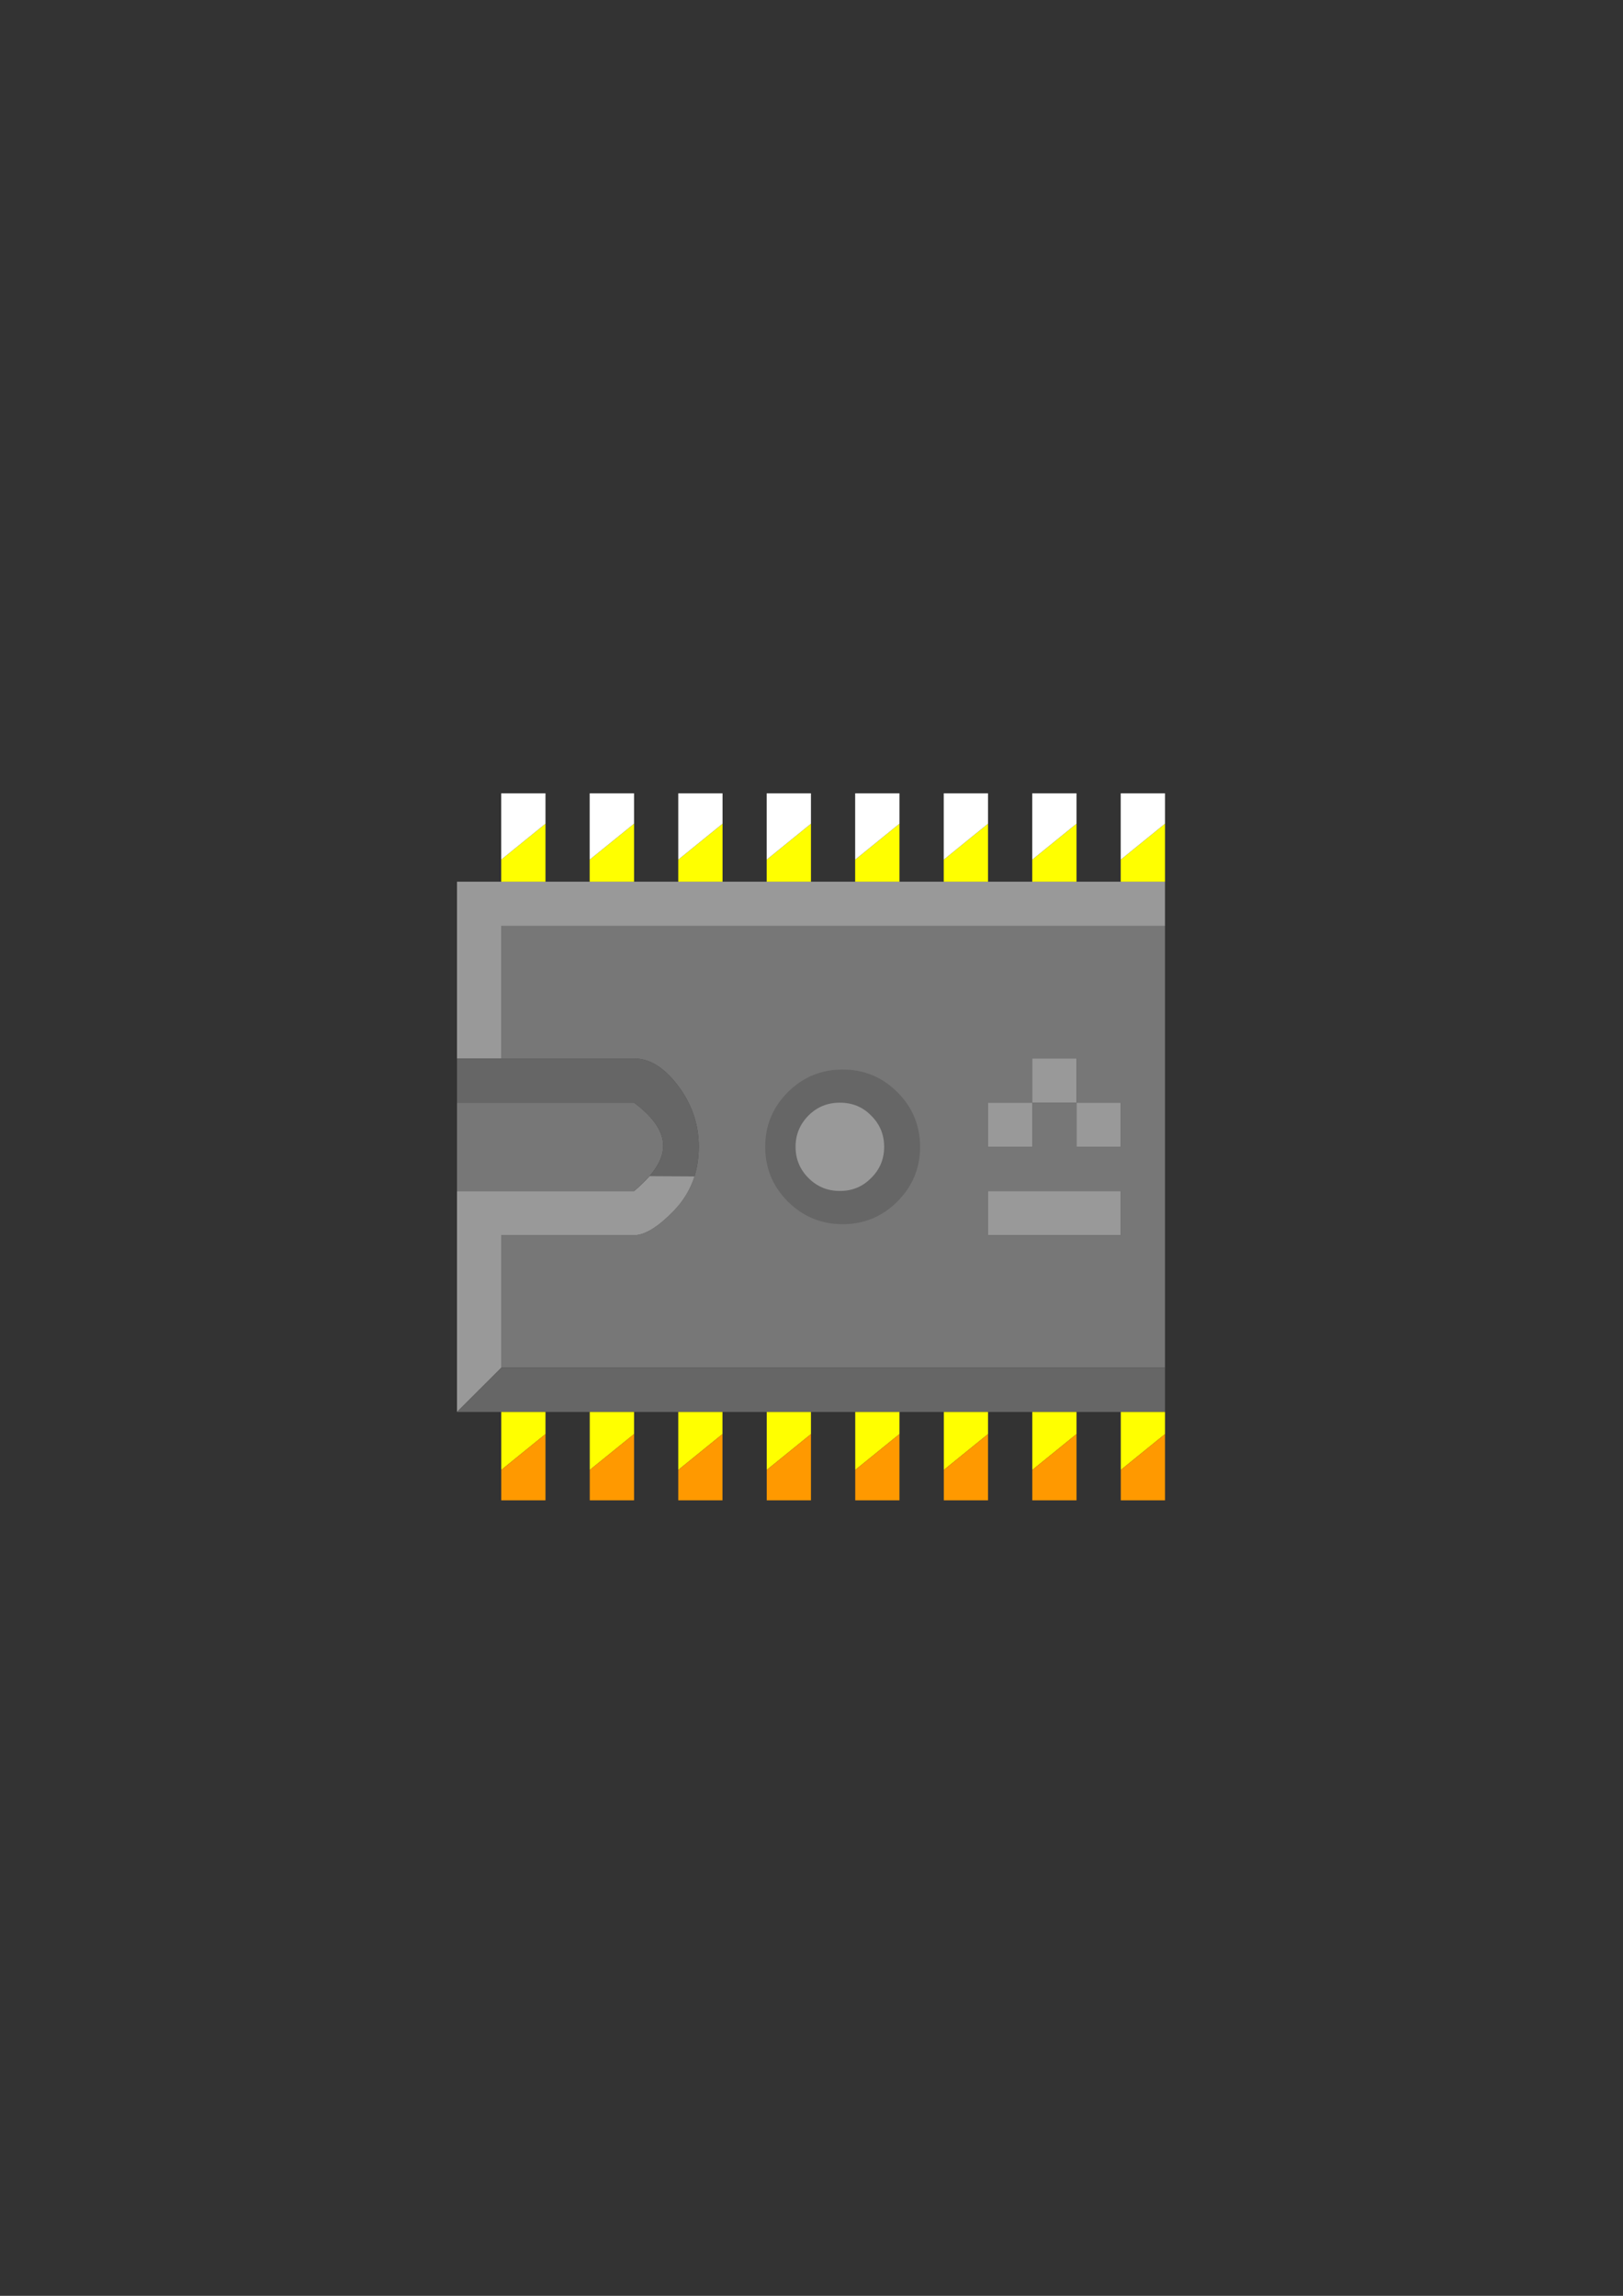 <?xml version="1.0" encoding="UTF-8"?>
<!DOCTYPE svg PUBLIC "-//W3C//DTD SVG 1.1//EN" "http://www.w3.org/Graphics/SVG/1.1/DTD/svg11.dtd"><svg version="1.1" viewBox="0 0 21000 29700" preserveAspectRatio="xMidYMid" fill-rule="evenodd" xmlns="http://www.w3.org/2000/svg" xmlns:xlink="http://www.w3.org/1999/xlink"><rect x="0" y="0" width="21000" height="29700" fill="#333333" stroke="none"/><g visibility="visible" id="Default"><desc>Master slide</desc><g style="stroke:none;fill:none"><rect x="0" y="0" width="21000" height="29700"/></g></g><g visibility="visible" id="page1"><desc>Slide</desc><g><desc>Graphic</desc><g><g style="stroke:none;fill:rgb(153,153,153)"><path d="M 15074,11978 L 15074,11978 15074,11406 5913,11406 5913,13693 6485,13693 6485,11978 15074,11978 Z"/></g><g style="stroke:none;fill:rgb(102,102,102)"><path d="M 6485,13693 L 6485,13693 5913,13693 5913,14265 8204,14265 8204,14265 C 8473,14466 8599,14665 8579,14863 8569,14974 8511,15090 8405,15214 L 8987,15217 8987,15217 C 9017,15116 9035,15010 9040,14897 9054,14592 8969,14314 8788,14066 8607,13818 8413,13693 8204,13693 L 6485,13693 Z"/></g><g style="stroke:none;fill:rgb(119,119,119)"><path d="M 6485,13693 L 8204,13693 8204,13693 C 8413,13693 8607,13818 8788,14066 8969,14314 9054,14592 9040,14897 9035,15010 9017,15116 8987,15217 8933,15387 8842,15537 8715,15667 8511,15876 8342,15979 8204,15979 L 8204,15979 6485,15979 6485,17695 15074,17695 15074,11978 6485,11978 6485,13693 Z M 13357,13693 L 13357,13693 13929,13693 13929,14265 14501,14265 14501,14836 13929,14836 13929,14265 13357,14265 13357,14836 12784,14836 12784,14265 13357,14265 13357,13693 Z M 14501,15408 L 14501,15408 14501,15979 12784,15979 12784,15408 14501,15408 Z"/></g><g style="stroke:none;fill:rgb(153,153,153)"><path d="M 13929,13693 L 13929,13693 13357,13693 13357,14265 13929,14265 13929,13693 Z"/><path d="M 13929,14265 L 13929,14265 13929,14836 14501,14836 14501,14265 13929,14265 Z"/><path d="M 13357,14836 L 13357,14836 13357,14265 12784,14265 12784,14836 13357,14836 Z"/><path d="M 14501,15979 L 14501,15979 14501,15408 12784,15408 12784,15979 14501,15979 Z"/><path d="M 8405,15214 L 8405,15214 C 8350,15275 8284,15342 8204,15408 L 8204,15408 5913,15408 5913,18266 6485,17695 6485,15979 8204,15979 8204,15979 C 8342,15979 8511,15876 8715,15667 8842,15537 8933,15387 8987,15217 L 8405,15214 Z"/></g><g style="stroke:none;fill:rgb(119,119,119)"><path d="M 8204,15408 L 8204,15408 C 8284,15342 8350,15275 8405,15214 8511,15090 8569,14974 8579,14863 8599,14665 8473,14466 8204,14265 L 8204,14265 5913,14265 5913,15408 8204,15408 Z"/></g><g style="stroke:none;fill:rgb(102,102,102)"><path d="M 6485,17695 L 6485,17695 5913,18266 15074,18266 15074,17695 6485,17695 Z"/></g><g style="stroke:none;fill:rgb(255,255,0)"><path d="M 6485,11121 L 6485,11121 6485,11406 7058,11406 7058,10656 6485,11121 Z"/></g><g style="stroke:none;fill:rgb(255,255,255)"><path d="M 6485,10263 L 6485,10263 6485,11121 7058,10656 7058,10263 6485,10263 Z"/></g><g style="stroke:none;fill:rgb(255,255,0)"><path d="M 7630,11121 L 7630,11121 7630,11406 8204,11406 8204,10656 7630,11121 Z"/></g><g style="stroke:none;fill:rgb(255,255,255)"><path d="M 7630,10263 L 7630,10263 7630,11121 8204,10656 8204,10263 7630,10263 Z"/></g><g style="stroke:none;fill:rgb(255,255,0)"><path d="M 8776,11121 L 8776,11121 8776,11406 9349,11406 9349,10656 8776,11121 Z"/></g><g style="stroke:none;fill:rgb(255,255,255)"><path d="M 8776,10263 L 8776,10263 8776,11121 9349,10656 9349,10263 8776,10263 Z"/></g><g style="stroke:none;fill:rgb(255,255,0)"><path d="M 9920,11121 L 9920,11121 9920,11406 10493,11406 10493,10656 9920,11121 Z"/></g><g style="stroke:none;fill:rgb(255,255,255)"><path d="M 9920,10263 L 9920,10263 9920,11121 10493,10656 10493,10263 9920,10263 Z"/></g><g style="stroke:none;fill:rgb(255,255,0)"><path d="M 11065,11121 L 11065,11121 11065,11406 11638,11406 11638,10656 11065,11121 Z"/></g><g style="stroke:none;fill:rgb(255,255,255)"><path d="M 11065,10263 L 11065,10263 11065,11121 11638,10656 11638,10263 11065,10263 Z"/></g><g style="stroke:none;fill:rgb(255,255,0)"><path d="M 12211,11121 L 12211,11121 12211,11406 12784,11406 12784,10656 12211,11121 Z"/></g><g style="stroke:none;fill:rgb(255,255,255)"><path d="M 12211,10263 L 12211,10263 12211,11121 12784,10656 12784,10263 12211,10263 Z"/></g><g style="stroke:none;fill:rgb(255,255,0)"><path d="M 13356,11121 L 13356,11121 13356,11406 13929,11406 13929,10656 13356,11121 Z"/></g><g style="stroke:none;fill:rgb(255,255,255)"><path d="M 13356,10263 L 13356,10263 13356,11121 13929,10656 13929,10263 13356,10263 Z"/></g><g style="stroke:none;fill:rgb(255,255,0)"><path d="M 14501,11121 L 14501,11121 14501,11406 15074,11406 15074,10656 14501,11121 Z"/></g><g style="stroke:none;fill:rgb(255,255,255)"><path d="M 14501,10263 L 14501,10263 14501,11121 15074,10656 15074,10263 14501,10263 Z"/></g><g style="stroke:none;fill:rgb(102,102,102)"><path d="M 9901,14836 L 9901,14836 C 9901,15113 9999,15349 10194,15544 10390,15738 10625,15837 10903,15837 11180,15837 11416,15738 11611,15544 11806,15349 11905,15113 11905,14836 11905,14559 11806,14323 11611,14129 11416,13934 11180,13836 10903,13836 10625,13836 10390,13934 10194,14129 9999,14323 9901,14559 9901,14836 Z"/></g><g style="stroke:none;fill:rgb(153,153,153)"><path d="M 10867,14265 L 10867,14265 C 10708,14265 10573,14319 10461,14431 10350,14543 10294,14677 10294,14836 10294,14995 10350,15129 10461,15240 10573,15352 10708,15407 10867,15407 11027,15407 11161,15352 11271,15240 11384,15129 11440,14995 11440,14836 11440,14677 11384,14543 11271,14431 11161,14319 11027,14265 10867,14265 Z"/></g><g style="stroke:none;fill:rgb(255,255,0)"><path d="M 7058,18552 L 7058,18552 7058,18266 6486,18266 6486,19016 7058,18552 Z"/></g><g style="stroke:none;fill:rgb(255,153,0)"><path d="M 6486,19016 L 6486,19016 6486,19409 7058,19409 7058,18552 6486,19016 Z"/></g><g style="stroke:none;fill:rgb(255,255,0)"><path d="M 8204,18552 L 8204,18552 8204,18266 7631,18266 7631,19016 8204,18552 Z"/></g><g style="stroke:none;fill:rgb(255,153,0)"><path d="M 7631,19016 L 7631,19016 7631,19409 8204,19409 8204,18552 7631,19016 Z"/></g><g style="stroke:none;fill:rgb(255,255,0)"><path d="M 9348,18552 L 9348,18552 9348,18266 8776,18266 8776,19016 9348,18552 Z"/></g><g style="stroke:none;fill:rgb(255,153,0)"><path d="M 8776,19016 L 8776,19016 8776,19409 9348,19409 9348,18552 8776,19016 Z"/></g><g style="stroke:none;fill:rgb(255,255,0)"><path d="M 10493,18552 L 10493,18552 10493,18266 9921,18266 9921,19016 10493,18552 Z"/></g><g style="stroke:none;fill:rgb(255,153,0)"><path d="M 9921,19016 L 9921,19016 9921,19409 10493,19409 10493,18552 9921,19016 Z"/></g><g style="stroke:none;fill:rgb(255,255,0)"><path d="M 11638,18552 L 11638,18552 11638,18266 11066,18266 11066,19016 11638,18552 Z"/></g><g style="stroke:none;fill:rgb(255,153,0)"><path d="M 11066,19016 L 11066,19016 11066,19409 11638,19409 11638,18552 11066,19016 Z"/></g><g style="stroke:none;fill:rgb(255,255,0)"><path d="M 12784,18552 L 12784,18552 12784,18266 12212,18266 12212,19016 12784,18552 Z"/></g><g style="stroke:none;fill:rgb(255,153,0)"><path d="M 12212,19016 L 12212,19016 12212,19409 12784,19409 12784,18552 12212,19016 Z"/></g><g style="stroke:none;fill:rgb(255,255,0)"><path d="M 13929,18552 L 13929,18552 13929,18266 13357,18266 13357,19016 13929,18552 Z"/></g><g style="stroke:none;fill:rgb(255,153,0)"><path d="M 13357,19016 L 13357,19016 13357,19409 13929,19409 13929,18552 13357,19016 Z"/></g><g style="stroke:none;fill:rgb(255,255,0)"><path d="M 15074,18552 L 15074,18552 15074,18266 14502,18266 14502,19016 15074,18552 Z"/></g><g style="stroke:none;fill:rgb(255,153,0)"><path d="M 14502,19016 L 14502,19016 14502,19409 15074,19409 15074,18552 14502,19016 Z"/></g></g></g></g></svg>